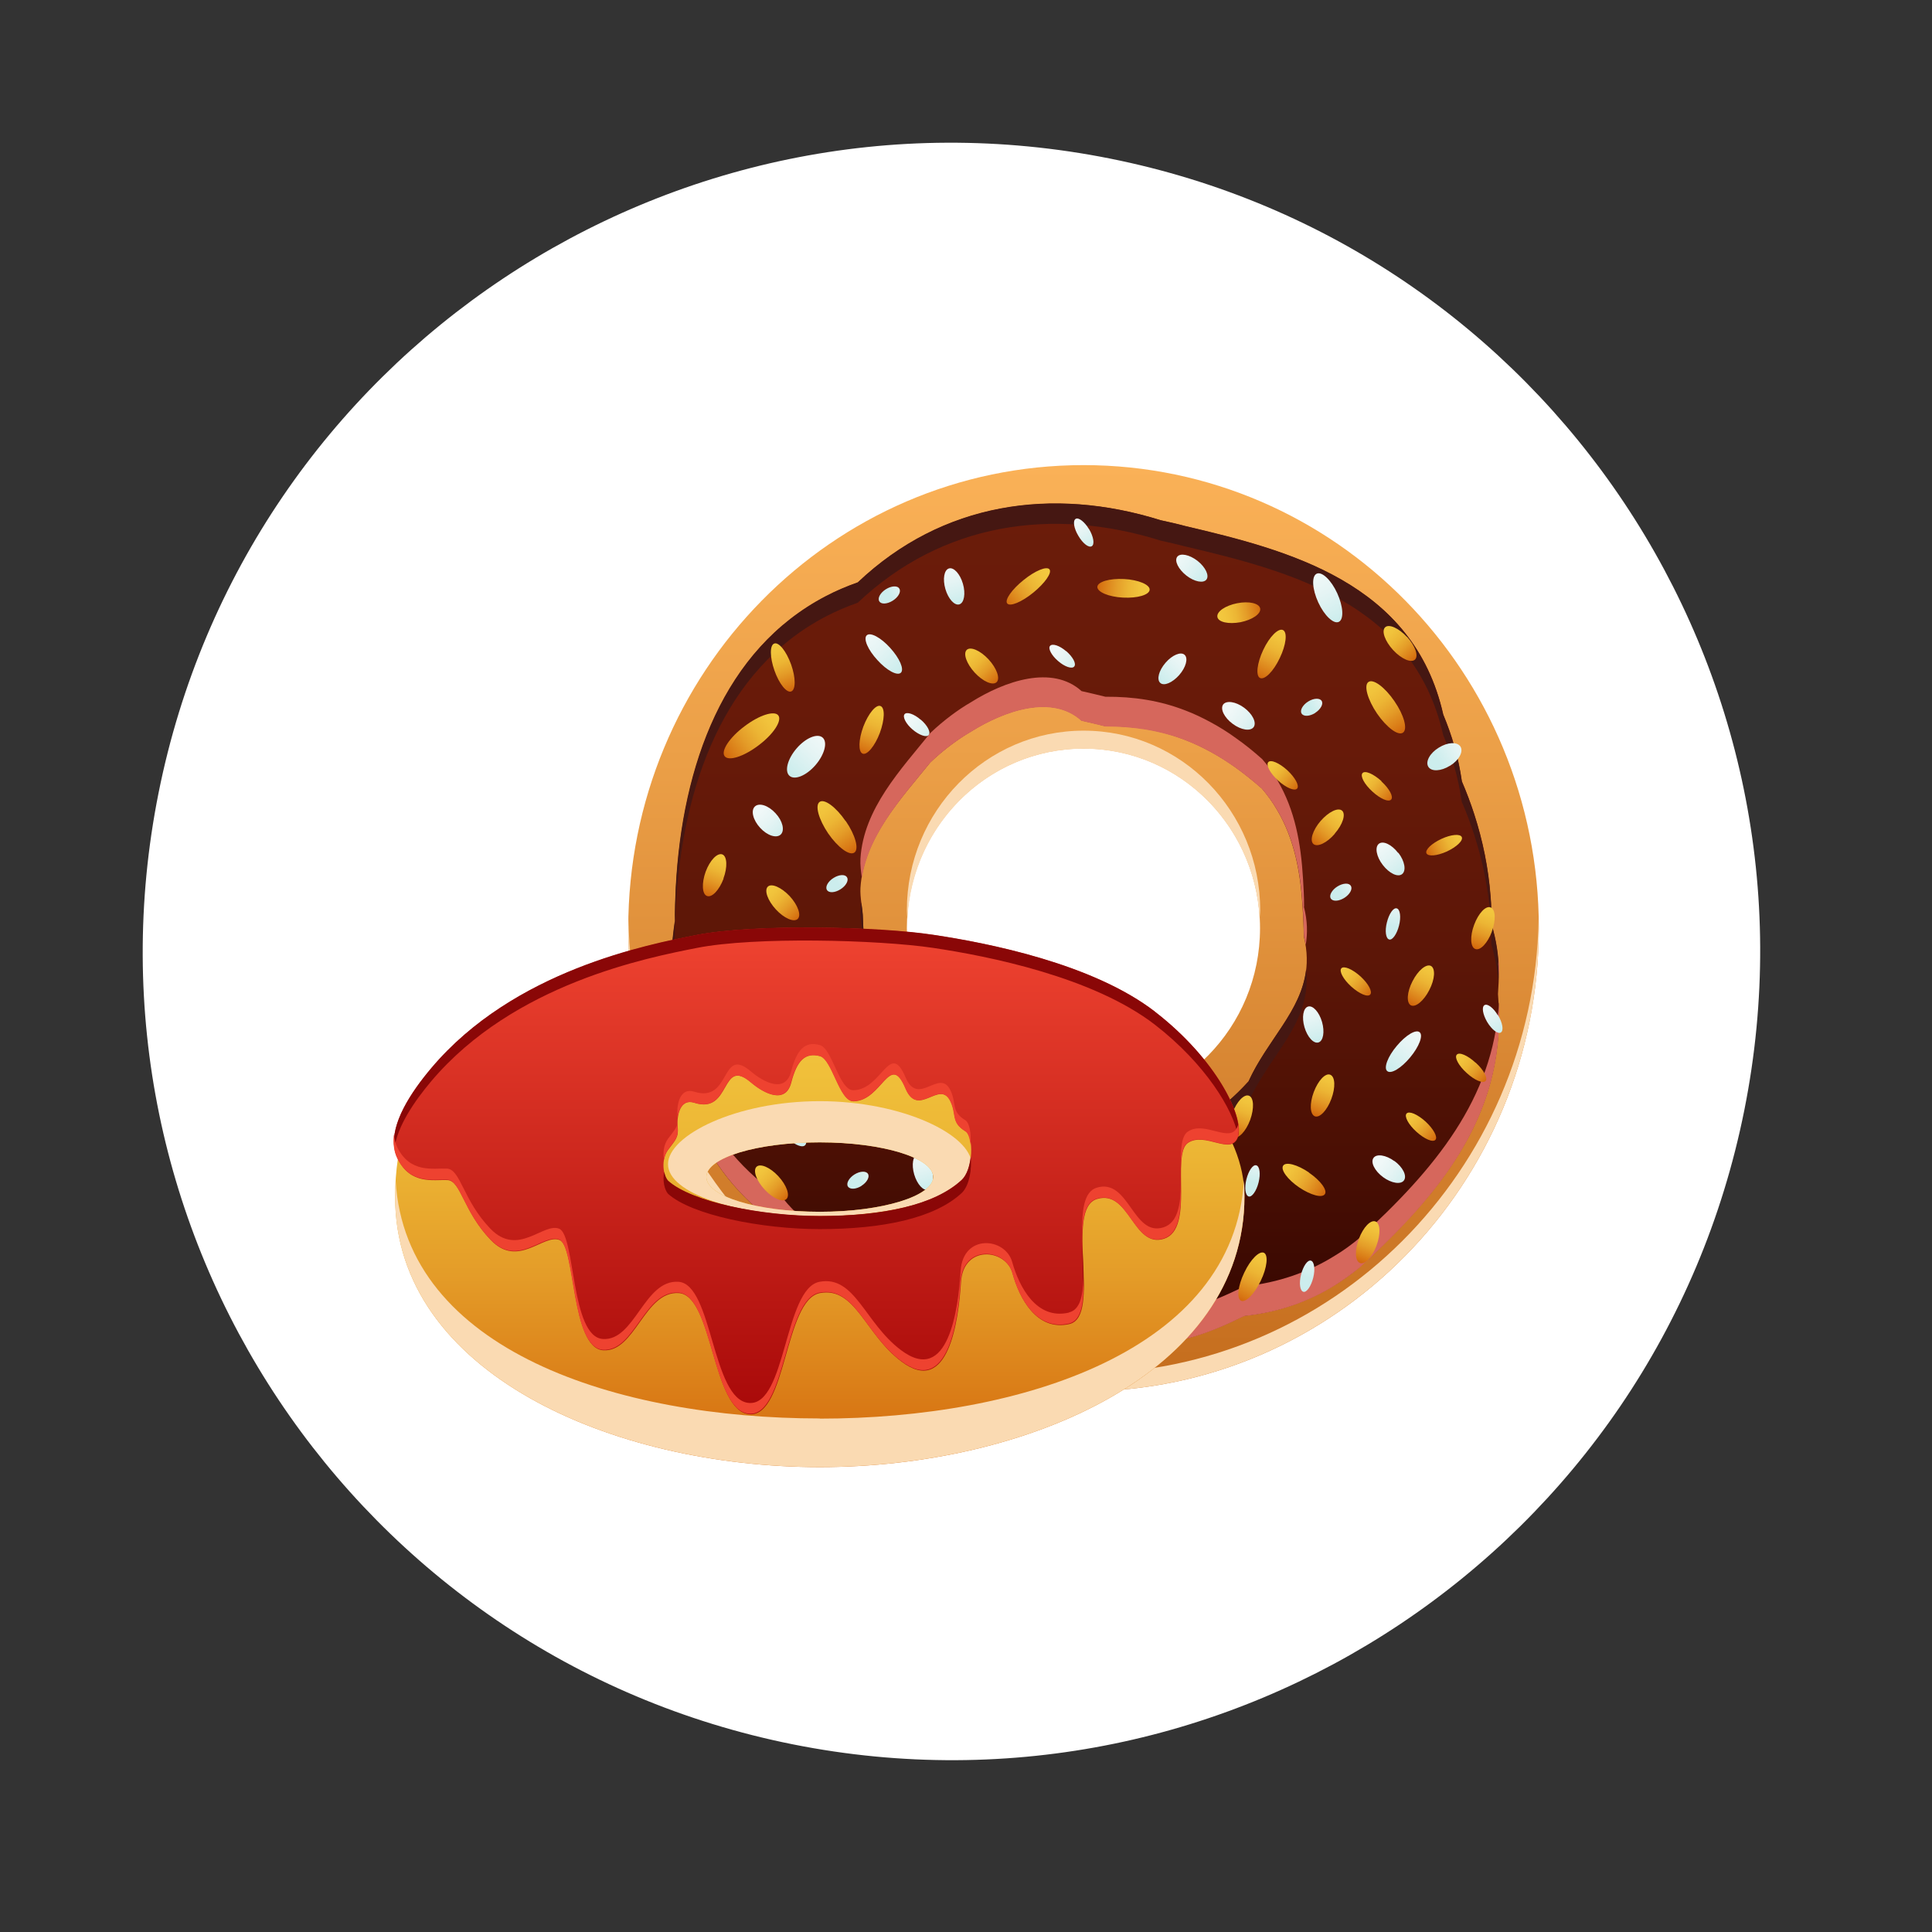 <svg width="54" height="54" viewBox="0 0 54 54" fill="none" xmlns="http://www.w3.org/2000/svg">
<rect x="0" y="0" width="54" height="54" fill="#333333" stroke="none"/>
<path d="M48.755 31.026C51.202 18.786 43.265 6.88 31.026 4.432C18.786 1.984 6.88 9.922 4.432 22.161C1.984 34.4 9.922 46.307 22.161 48.755C34.4 51.202 46.307 43.265 48.755 31.026Z" fill="white"/>
<path d="M30.285 13C23.259 13 17.56 18.797 17.56 25.944C17.56 33.09 23.259 38.887 30.285 38.887C37.311 38.887 43.011 33.09 43.011 25.944C43.011 18.797 37.316 13 30.285 13ZM30.285 30.966C27.561 30.966 25.347 28.72 25.347 25.944C25.347 23.168 27.556 20.921 30.285 20.921C33.014 20.921 35.218 23.168 35.218 25.944C35.218 28.72 33.009 30.966 30.285 30.966Z" fill="url(#paint0_linear_1_1765)"/>
<g style="mix-blend-mode:multiply">
<path d="M30.285 20.422C27.561 20.422 25.347 22.668 25.347 25.444C25.347 25.531 25.357 25.612 25.362 25.694C25.492 23.04 27.641 20.926 30.285 20.926C32.929 20.926 35.078 23.04 35.208 25.694C35.208 25.612 35.223 25.526 35.223 25.444C35.223 22.673 33.014 20.422 30.29 20.422H30.285Z" fill="#FADAB2"/>
<path d="M30.285 38.388C23.339 38.388 17.695 32.729 17.565 25.694C17.565 25.775 17.56 25.862 17.56 25.944C17.56 33.095 23.259 38.887 30.285 38.887C37.311 38.887 43.011 33.09 43.011 25.944C43.011 25.857 43.011 25.775 43.005 25.694C42.875 32.729 37.231 38.388 30.285 38.388Z" fill="#FADAB2"/>
</g>
<path d="M30.38 37.497C29.414 36.819 28.532 37.267 27.646 37.334C27.426 37.303 27.205 37.247 26.98 37.166C26.755 37.084 26.534 36.972 26.309 36.824C25.998 36.707 25.698 36.575 25.402 36.432C24.356 36.014 23.269 35.632 22.392 34.858C22.217 34.7 22.052 34.532 21.897 34.338C18.877 32.357 18.436 28.786 18.867 25.74C18.867 25.424 18.877 25.113 18.892 24.803C19.077 21.38 20.244 18.155 23.084 16.668C23.364 16.52 23.665 16.392 23.98 16.28C26.344 14.044 29.419 13.596 32.444 14.543C32.674 14.594 32.904 14.645 33.13 14.706C35.999 15.384 39.51 16.275 40.341 19.974C40.462 20.264 40.572 20.564 40.657 20.875C40.747 21.186 40.812 21.512 40.862 21.843C40.992 22.143 41.108 22.454 41.208 22.76C41.448 23.504 41.603 24.268 41.663 25.047C41.684 25.307 41.694 25.572 41.689 25.831C41.824 26.275 41.889 26.708 41.894 27.141C41.894 27.355 41.884 27.569 41.869 27.782C42.139 31.012 40.386 33.243 37.983 35.434C37.767 35.612 37.537 35.78 37.291 35.928C36.57 36.376 35.734 36.676 34.772 36.778C34.512 36.906 34.252 37.028 33.986 37.135C33.195 37.456 32.374 37.644 31.387 37.583C31.052 37.558 30.716 37.527 30.37 37.492L30.38 37.497ZM30.23 20.137C29.414 19.398 28.092 19.846 27.13 20.452C26.945 20.559 26.765 20.682 26.594 20.809C26.389 20.962 26.189 21.13 26.003 21.308C25.187 22.322 24.135 23.422 24.05 24.818C24.035 25.098 24.11 25.383 24.12 25.694C24.19 28.363 25.462 29.672 27.375 31.048C27.596 31.206 27.821 31.358 28.052 31.491C28.748 31.893 29.499 32.179 30.285 32.301C30.561 32.301 30.831 32.28 31.096 32.25C31.397 32.209 31.688 32.148 31.973 32.066C32.258 31.985 32.534 31.883 32.799 31.766C33.36 31.46 33.801 31.017 34.272 30.834C34.497 30.645 34.702 30.442 34.898 30.228C35.554 28.781 36.871 27.89 36.44 26.163C36.44 25.898 36.425 25.643 36.41 25.388C36.35 24.385 36.185 23.473 35.699 22.643C35.579 22.434 35.434 22.23 35.268 22.037C35.023 21.823 34.782 21.629 34.542 21.456C34.307 21.288 34.066 21.135 33.831 21.008C33.596 20.88 33.36 20.768 33.12 20.677C32.409 20.401 31.683 20.289 30.886 20.294C30.666 20.238 30.445 20.188 30.22 20.137H30.23Z" fill="url(#paint1_linear_1_1765)"/>
<g style="mix-blend-mode:screen">
<path d="M24.12 26.265C24.19 28.934 25.462 30.243 27.375 31.619C27.596 31.782 27.821 31.929 28.051 32.062C28.747 32.469 29.499 32.749 30.285 32.872C30.56 32.872 30.831 32.856 31.096 32.821C31.397 32.78 31.687 32.719 31.973 32.637C32.258 32.556 32.533 32.454 32.799 32.332C33.36 32.026 33.8 31.583 34.271 31.399C34.497 31.211 34.702 31.007 34.897 30.793C35.503 29.454 36.675 28.588 36.505 27.105C36.37 28.262 35.423 29.066 34.897 30.223C34.702 30.437 34.497 30.64 34.271 30.829C33.8 31.007 33.36 31.456 32.799 31.761C32.533 31.878 32.253 31.98 31.973 32.062C31.687 32.143 31.397 32.204 31.096 32.245C30.831 32.281 30.56 32.296 30.285 32.296C29.499 32.179 28.747 31.893 28.051 31.486C27.821 31.354 27.596 31.201 27.375 31.043C25.462 29.662 24.195 28.358 24.12 25.689C24.12 25.526 24.095 25.373 24.075 25.221C24.07 25.276 24.055 25.328 24.05 25.378C24.035 25.659 24.11 25.944 24.12 26.255V26.265Z" fill="#451712"/>
<path d="M18.861 26.305C18.861 25.99 18.872 25.679 18.887 25.368C19.072 21.945 20.239 18.715 23.078 17.233C23.359 17.085 23.659 16.958 23.975 16.846C26.338 14.61 29.413 14.162 32.438 15.109C32.669 15.16 32.899 15.216 33.124 15.272C35.994 15.95 39.505 16.841 40.336 20.539C40.456 20.829 40.566 21.13 40.651 21.441C40.742 21.752 40.807 22.072 40.857 22.409C40.987 22.709 41.102 23.015 41.202 23.326C41.443 24.069 41.598 24.833 41.658 25.613C41.678 25.872 41.688 26.132 41.683 26.397C41.793 26.759 41.853 27.11 41.873 27.462C41.873 27.355 41.889 27.248 41.889 27.136C41.883 26.703 41.818 26.27 41.683 25.827C41.683 25.562 41.683 25.302 41.658 25.042C41.598 24.263 41.443 23.499 41.202 22.755C41.102 22.444 40.987 22.139 40.857 21.838C40.812 21.507 40.742 21.181 40.651 20.87C40.561 20.559 40.456 20.259 40.336 19.969C39.505 16.27 35.994 15.374 33.124 14.701C32.899 14.64 32.669 14.589 32.438 14.539C29.408 13.591 26.334 14.039 23.975 16.276C23.659 16.388 23.359 16.515 23.078 16.663C20.234 18.145 19.067 21.375 18.887 24.798C18.872 25.108 18.861 25.419 18.861 25.735C18.761 26.443 18.711 27.187 18.726 27.925C18.741 27.375 18.786 26.83 18.861 26.3V26.305Z" fill="#451712"/>
<path d="M41.888 28.037C41.888 28.144 41.888 28.251 41.878 28.353C41.888 28.475 41.893 28.598 41.893 28.715C41.904 28.496 41.904 28.267 41.893 28.032L41.888 28.037Z" fill="#451712"/>
</g>
<g style="mix-blend-mode:multiply">
<path d="M36.45 25.338C36.45 25.073 36.435 24.818 36.42 24.563C36.36 23.56 36.195 22.648 35.709 21.818C35.589 21.609 35.443 21.405 35.278 21.217C35.033 20.998 34.792 20.804 34.552 20.636C34.317 20.463 34.076 20.315 33.841 20.188C33.605 20.06 33.37 19.948 33.13 19.857C32.419 19.581 31.692 19.469 30.896 19.474C30.676 19.419 30.455 19.368 30.23 19.317C29.414 18.578 28.092 19.026 27.13 19.633C26.945 19.739 26.765 19.862 26.594 19.989C26.389 20.142 26.189 20.31 26.003 20.488C25.187 21.502 24.135 22.602 24.05 23.998C24.04 24.176 24.065 24.36 24.09 24.548C24.285 23.285 25.237 22.261 25.998 21.319C26.183 21.14 26.384 20.972 26.589 20.819C26.759 20.692 26.94 20.57 27.125 20.463C28.092 19.857 29.409 19.408 30.225 20.147C30.45 20.198 30.671 20.249 30.891 20.305C31.687 20.305 32.414 20.417 33.125 20.687C33.36 20.779 33.6 20.886 33.836 21.018C34.071 21.145 34.307 21.298 34.547 21.466C34.787 21.64 35.028 21.833 35.273 22.047C35.438 22.241 35.584 22.444 35.704 22.653C36.19 23.483 36.355 24.395 36.415 25.399C36.43 25.648 36.44 25.908 36.445 26.173C36.465 26.255 36.48 26.336 36.495 26.413C36.55 26.086 36.545 25.735 36.445 25.343L36.45 25.338Z" fill="#D6675C"/>
<path d="M37.992 34.608C37.777 34.787 37.547 34.955 37.301 35.102C36.58 35.551 35.744 35.851 34.782 35.953C34.522 36.081 34.261 36.203 33.996 36.31C33.205 36.631 32.383 36.824 31.397 36.758C31.061 36.733 30.726 36.697 30.38 36.666C29.413 35.989 28.532 36.437 27.646 36.503C27.425 36.473 27.205 36.417 26.98 36.335C26.754 36.254 26.534 36.142 26.308 35.994C25.998 35.877 25.698 35.744 25.402 35.602C24.355 35.184 23.269 34.802 22.392 34.028C22.217 33.87 22.052 33.702 21.896 33.508C19.638 32.026 18.826 29.657 18.736 27.283C18.656 29.922 19.377 32.688 21.896 34.338C22.052 34.527 22.217 34.7 22.392 34.858C23.264 35.637 24.355 36.014 25.402 36.432C25.698 36.575 26.003 36.707 26.308 36.824C26.534 36.972 26.759 37.084 26.98 37.166C27.2 37.247 27.425 37.303 27.646 37.334C28.537 37.267 29.413 36.824 30.38 37.497C30.721 37.532 31.061 37.563 31.397 37.588C32.383 37.649 33.205 37.461 33.996 37.14C34.261 37.033 34.517 36.911 34.782 36.783C35.749 36.682 36.58 36.381 37.301 35.933C37.542 35.785 37.772 35.617 37.992 35.439C40.331 33.309 42.049 31.134 41.894 28.042C41.733 30.701 40.116 32.673 37.992 34.608Z" fill="#D6675C"/>
<path d="M41.883 26.799C41.883 26.851 41.883 26.901 41.878 26.952C41.888 27.08 41.893 27.197 41.898 27.319C41.898 27.258 41.904 27.197 41.904 27.136C41.904 27.024 41.893 26.907 41.883 26.794V26.799Z" fill="#D6675C"/>
</g>
<path d="M38.974 19.597C39.245 19.989 39.35 20.381 39.214 20.478C39.079 20.575 38.754 20.33 38.488 19.943C38.223 19.551 38.113 19.154 38.248 19.062C38.383 18.965 38.709 19.209 38.974 19.597Z" fill="url(#paint2_linear_1_1765)"/>
<path d="M23.639 22.948C23.91 23.341 24.015 23.738 23.88 23.83C23.744 23.927 23.419 23.687 23.148 23.295C22.883 22.903 22.773 22.51 22.908 22.414C23.043 22.317 23.369 22.561 23.634 22.948H23.639Z" fill="url(#paint3_linear_1_1765)"/>
<path d="M35.769 18.395C35.593 18.767 35.348 19.011 35.218 18.95C35.093 18.889 35.133 18.537 35.308 18.165C35.483 17.794 35.729 17.549 35.859 17.61C35.989 17.671 35.949 18.023 35.769 18.395Z" fill="url(#paint4_linear_1_1765)"/>
<path d="M31.387 16.703C30.986 16.683 30.666 16.545 30.671 16.403C30.68 16.26 31.011 16.163 31.417 16.184C31.817 16.204 32.143 16.342 32.133 16.484C32.123 16.627 31.792 16.724 31.392 16.703H31.387Z" fill="url(#paint5_linear_1_1765)"/>
<path d="M36.585 32.775C36.906 32.994 37.106 33.264 37.031 33.376C36.956 33.493 36.635 33.406 36.31 33.187C35.989 32.968 35.789 32.698 35.864 32.581C35.939 32.464 36.26 32.55 36.585 32.77V32.775Z" fill="url(#paint6_linear_1_1765)"/>
<path d="M34.577 16.861C34.907 16.795 35.198 16.861 35.223 17.009C35.248 17.157 35.002 17.325 34.672 17.391C34.341 17.452 34.051 17.391 34.026 17.243C34.001 17.095 34.246 16.927 34.577 16.861Z" fill="url(#paint7_linear_1_1765)"/>
<path d="M37.311 23.3C37.091 23.56 36.82 23.687 36.71 23.59C36.6 23.494 36.69 23.203 36.91 22.948C37.136 22.689 37.401 22.561 37.511 22.658C37.622 22.755 37.531 23.045 37.306 23.3H37.311Z" fill="url(#paint8_linear_1_1765)"/>
<path d="M23.619 31.022C23.915 31.185 24.1 31.425 24.03 31.557C23.96 31.69 23.664 31.659 23.369 31.496C23.073 31.333 22.888 31.094 22.958 30.961C23.028 30.834 23.324 30.859 23.619 31.022Z" fill="url(#paint9_linear_1_1765)"/>
<path d="M38.473 34.817C38.353 35.138 38.147 35.357 38.012 35.301C37.872 35.25 37.862 34.945 37.982 34.624C38.102 34.303 38.308 34.089 38.443 34.14C38.583 34.191 38.593 34.496 38.473 34.817Z" fill="url(#paint10_linear_1_1765)"/>
<path d="M34.943 31.302C34.822 31.623 34.617 31.842 34.477 31.786C34.342 31.735 34.327 31.43 34.447 31.109C34.567 30.788 34.772 30.574 34.907 30.625C35.048 30.676 35.058 30.982 34.943 31.302Z" fill="url(#paint11_linear_1_1765)"/>
<path d="M37.211 30.717C37.091 31.038 36.886 31.252 36.751 31.201C36.61 31.145 36.6 30.844 36.72 30.523C36.841 30.202 37.046 29.983 37.181 30.039C37.321 30.095 37.331 30.396 37.211 30.717Z" fill="url(#paint12_linear_1_1765)"/>
<path d="M41.698 26.041C41.578 26.361 41.373 26.58 41.233 26.524C41.097 26.474 41.082 26.168 41.203 25.847C41.323 25.526 41.528 25.307 41.663 25.363C41.804 25.414 41.814 25.72 41.698 26.035V26.041Z" fill="url(#paint13_linear_1_1765)"/>
<path d="M20.224 24.558C20.103 24.879 19.898 25.098 19.758 25.042C19.623 24.991 19.608 24.686 19.723 24.365C19.843 24.044 20.048 23.83 20.189 23.881C20.324 23.932 20.339 24.237 20.219 24.558H20.224Z" fill="url(#paint14_linear_1_1765)"/>
<path d="M39.95 27.671C39.795 27.976 39.565 28.165 39.434 28.099C39.304 28.027 39.324 27.727 39.48 27.426C39.635 27.12 39.865 26.932 39.995 26.998C40.126 27.07 40.106 27.37 39.95 27.671Z" fill="url(#paint15_linear_1_1765)"/>
<path d="M27.631 18.43C27.861 18.68 27.961 18.965 27.856 19.067C27.751 19.169 27.476 19.052 27.245 18.802C27.015 18.552 26.915 18.267 27.02 18.165C27.125 18.063 27.4 18.181 27.631 18.43Z" fill="url(#paint16_linear_1_1765)"/>
<path d="M27.125 33.258C27.345 33.462 27.471 33.691 27.401 33.773C27.33 33.849 27.095 33.752 26.87 33.549C26.644 33.345 26.524 33.116 26.594 33.034C26.664 32.958 26.9 33.055 27.125 33.258Z" fill="url(#paint17_linear_1_1765)"/>
<path d="M39.845 31.348C40.066 31.552 40.191 31.781 40.121 31.858C40.051 31.939 39.815 31.837 39.59 31.634C39.364 31.43 39.244 31.201 39.314 31.124C39.385 31.043 39.62 31.145 39.845 31.348Z" fill="url(#paint18_linear_1_1765)"/>
<path d="M41.248 29.703C41.473 29.907 41.593 30.136 41.523 30.212C41.453 30.294 41.212 30.192 40.992 29.988C40.767 29.784 40.647 29.555 40.717 29.479C40.787 29.397 41.022 29.499 41.243 29.703H41.248Z" fill="url(#paint19_linear_1_1765)"/>
<path d="M40.441 23.799C40.171 23.921 39.916 23.947 39.87 23.85C39.825 23.753 40.016 23.575 40.286 23.448C40.562 23.32 40.817 23.3 40.857 23.397C40.902 23.494 40.712 23.672 40.441 23.799Z" fill="url(#paint20_linear_1_1765)"/>
<path d="M38.608 21.838C38.834 22.042 38.954 22.271 38.884 22.347C38.814 22.429 38.578 22.327 38.358 22.123C38.133 21.919 38.012 21.69 38.082 21.609C38.153 21.527 38.388 21.629 38.613 21.833L38.608 21.838Z" fill="url(#paint21_linear_1_1765)"/>
<path d="M35.979 21.527C36.199 21.731 36.325 21.96 36.255 22.042C36.184 22.118 35.949 22.021 35.724 21.818C35.503 21.614 35.378 21.385 35.448 21.303C35.518 21.222 35.754 21.323 35.979 21.527Z" fill="url(#paint22_linear_1_1765)"/>
<path d="M38.023 27.288C38.248 27.492 38.368 27.721 38.298 27.798C38.228 27.879 37.992 27.777 37.767 27.574C37.542 27.37 37.422 27.141 37.492 27.064C37.562 26.988 37.797 27.085 38.023 27.288Z" fill="url(#paint23_linear_1_1765)"/>
<path d="M25.277 30.487C25.036 30.666 24.791 30.737 24.726 30.65C24.666 30.564 24.811 30.35 25.056 30.172C25.302 29.993 25.547 29.922 25.607 30.009C25.668 30.095 25.522 30.309 25.277 30.487Z" fill="url(#paint24_linear_1_1765)"/>
<path d="M28.878 16.566C28.552 16.831 28.227 16.963 28.151 16.866C28.076 16.77 28.277 16.479 28.607 16.214C28.933 15.949 29.258 15.817 29.333 15.914C29.409 16.011 29.203 16.301 28.878 16.566Z" fill="url(#paint25_linear_1_1765)"/>
<path d="M24.591 20.488C24.451 20.855 24.235 21.115 24.11 21.064C23.985 21.013 23.995 20.677 24.13 20.31C24.27 19.943 24.485 19.683 24.611 19.734C24.741 19.785 24.726 20.121 24.591 20.488Z" fill="url(#paint26_linear_1_1765)"/>
<path d="M22.112 18.573C22.242 18.939 22.247 19.281 22.112 19.327C21.987 19.372 21.776 19.113 21.646 18.741C21.516 18.369 21.511 18.033 21.641 17.987C21.771 17.941 21.977 18.201 22.112 18.573Z" fill="url(#paint27_linear_1_1765)"/>
<path d="M21.2 20.834C20.784 21.15 20.359 21.283 20.253 21.135C20.143 20.987 20.394 20.61 20.809 20.3C21.225 19.984 21.651 19.851 21.756 19.999C21.861 20.147 21.616 20.524 21.2 20.834Z" fill="url(#paint28_linear_1_1765)"/>
<path d="M39.414 29.555C39.164 29.856 38.879 30.029 38.773 29.937C38.668 29.851 38.788 29.53 39.039 29.235C39.289 28.934 39.575 28.761 39.68 28.852C39.785 28.939 39.665 29.255 39.414 29.555Z" fill="url(#paint29_linear_1_1765)"/>
<path d="M26.844 31.603C26.594 31.904 26.308 32.077 26.203 31.985C26.098 31.899 26.218 31.583 26.469 31.282C26.719 30.982 27.004 30.808 27.11 30.9C27.215 30.992 27.095 31.308 26.844 31.603Z" fill="url(#paint30_linear_1_1765)"/>
<path d="M24.881 18.109C25.146 18.4 25.277 18.705 25.181 18.802C25.081 18.899 24.786 18.741 24.525 18.451C24.26 18.165 24.125 17.855 24.225 17.758C24.325 17.661 24.621 17.819 24.881 18.109Z" fill="url(#paint31_linear_1_1765)"/>
<path d="M22.793 21.385C22.537 21.68 22.212 21.813 22.067 21.685C21.921 21.558 22.011 21.212 22.267 20.916C22.522 20.621 22.848 20.488 22.993 20.616C23.138 20.743 23.048 21.089 22.793 21.385Z" fill="url(#paint32_linear_1_1765)"/>
<path d="M32.959 18.868C32.769 19.082 32.534 19.184 32.429 19.087C32.323 18.99 32.389 18.741 32.579 18.522C32.764 18.308 33.005 18.206 33.11 18.303C33.215 18.399 33.15 18.649 32.959 18.868Z" fill="url(#paint33_linear_1_1765)"/>
<path d="M33.47 15.675C33.695 15.853 33.806 16.087 33.72 16.199C33.635 16.311 33.38 16.26 33.16 16.087C32.934 15.909 32.819 15.675 32.904 15.562C32.989 15.45 33.245 15.501 33.47 15.675Z" fill="url(#paint34_linear_1_1765)"/>
<path d="M24.02 29.117C23.845 29.489 23.599 29.739 23.469 29.672C23.339 29.611 23.379 29.26 23.559 28.888C23.735 28.516 23.98 28.272 24.11 28.333C24.235 28.394 24.195 28.745 24.02 29.117Z" fill="url(#paint35_linear_1_1765)"/>
<path d="M28.973 33.371C28.797 33.742 28.552 33.987 28.422 33.926C28.297 33.865 28.332 33.513 28.507 33.141C28.682 32.77 28.928 32.525 29.058 32.586C29.183 32.647 29.148 32.999 28.973 33.371Z" fill="url(#paint36_linear_1_1765)"/>
<path d="M19.638 27.431C19.237 27.411 18.912 27.273 18.922 27.131C18.932 26.988 19.262 26.886 19.668 26.912C20.069 26.932 20.389 27.07 20.384 27.212C20.374 27.355 20.043 27.451 19.643 27.431H19.638Z" fill="url(#paint37_linear_1_1765)"/>
<path d="M22.823 27.584C23.153 27.518 23.444 27.584 23.469 27.732C23.494 27.879 23.248 28.047 22.918 28.114C22.587 28.18 22.297 28.114 22.267 27.966C22.242 27.818 22.487 27.65 22.818 27.584H22.823Z" fill="url(#paint38_linear_1_1765)"/>
<path d="M21.206 29.591C21.015 29.805 20.78 29.907 20.675 29.81C20.57 29.713 20.635 29.464 20.825 29.245C21.01 29.031 21.251 28.929 21.356 29.026C21.461 29.122 21.396 29.372 21.206 29.591Z" fill="url(#paint39_linear_1_1765)"/>
<path d="M21.716 26.402C21.941 26.58 22.057 26.815 21.966 26.927C21.881 27.039 21.626 26.993 21.406 26.815C21.18 26.636 21.065 26.402 21.15 26.29C21.235 26.178 21.491 26.229 21.716 26.402Z" fill="url(#paint40_linear_1_1765)"/>
<path d="M35.238 35.8C35.063 36.167 34.817 36.417 34.687 36.356C34.562 36.295 34.597 35.943 34.777 35.571C34.953 35.199 35.198 34.955 35.328 35.016C35.453 35.077 35.418 35.429 35.238 35.8Z" fill="url(#paint41_linear_1_1765)"/>
<path d="M30.851 34.114C30.45 34.094 30.13 33.956 30.135 33.814C30.145 33.671 30.475 33.569 30.881 33.595C31.282 33.615 31.602 33.753 31.597 33.895C31.592 34.038 31.257 34.135 30.856 34.114H30.851Z" fill="url(#paint42_linear_1_1765)"/>
<path d="M34.041 34.267C34.371 34.201 34.662 34.267 34.687 34.415C34.712 34.563 34.467 34.731 34.136 34.797C33.806 34.863 33.515 34.797 33.49 34.649C33.465 34.502 33.71 34.333 34.041 34.267Z" fill="url(#paint43_linear_1_1765)"/>
<path d="M32.423 36.274C32.238 36.488 31.998 36.59 31.892 36.493C31.787 36.397 31.852 36.147 32.043 35.928C32.233 35.714 32.468 35.612 32.574 35.709C32.679 35.806 32.614 36.06 32.423 36.274Z" fill="url(#paint44_linear_1_1765)"/>
<path d="M32.934 33.085C33.159 33.264 33.275 33.498 33.184 33.61C33.099 33.722 32.844 33.671 32.619 33.498C32.393 33.325 32.278 33.085 32.368 32.973C32.453 32.861 32.709 32.912 32.934 33.085Z" fill="url(#paint45_linear_1_1765)"/>
<path d="M26.914 16.316C26.994 16.591 26.949 16.851 26.814 16.892C26.679 16.933 26.504 16.739 26.424 16.464C26.343 16.184 26.388 15.929 26.524 15.888C26.659 15.848 26.834 16.041 26.914 16.316Z" fill="url(#paint46_linear_1_1765)"/>
<path d="M21.676 22.73C21.876 22.943 21.941 23.213 21.821 23.326C21.701 23.438 21.445 23.356 21.245 23.137C21.045 22.918 20.98 22.653 21.1 22.541C21.22 22.429 21.476 22.511 21.676 22.73Z" fill="url(#paint47_linear_1_1765)"/>
<path d="M40.522 21.405C40.276 21.558 40.006 21.573 39.921 21.43C39.835 21.288 39.966 21.048 40.216 20.896C40.461 20.743 40.732 20.727 40.822 20.87C40.907 21.013 40.777 21.252 40.526 21.405H40.522Z" fill="url(#paint48_linear_1_1765)"/>
<path d="M37.376 16.581C37.546 16.953 37.566 17.31 37.421 17.381C37.276 17.452 37.016 17.208 36.845 16.836C36.675 16.464 36.655 16.108 36.8 16.036C36.945 15.965 37.206 16.209 37.376 16.581Z" fill="url(#paint49_linear_1_1765)"/>
<path d="M23.489 24.858C23.334 24.955 23.164 24.965 23.113 24.874C23.058 24.787 23.143 24.634 23.299 24.538C23.454 24.441 23.624 24.431 23.674 24.522C23.73 24.609 23.644 24.762 23.489 24.858Z" fill="url(#paint50_linear_1_1765)"/>
<path d="M36.76 19.928C36.605 20.024 36.435 20.035 36.38 19.943C36.325 19.856 36.41 19.704 36.565 19.607C36.72 19.51 36.89 19.505 36.941 19.591C36.996 19.678 36.91 19.831 36.755 19.928H36.76Z" fill="url(#paint51_linear_1_1765)"/>
<path d="M37.572 25.098C37.416 25.195 37.246 25.2 37.196 25.113C37.141 25.027 37.226 24.874 37.381 24.777C37.537 24.68 37.707 24.67 37.757 24.762C37.812 24.848 37.727 25.001 37.572 25.098Z" fill="url(#paint52_linear_1_1765)"/>
<path d="M24.951 16.79C24.796 16.887 24.626 16.897 24.576 16.805C24.521 16.719 24.606 16.566 24.761 16.469C24.916 16.372 25.087 16.362 25.137 16.454C25.192 16.54 25.107 16.693 24.951 16.79Z" fill="url(#paint53_linear_1_1765)"/>
<path d="M26.759 34.792C26.99 35.041 27.09 35.327 26.985 35.428C26.879 35.53 26.604 35.413 26.374 35.164C26.143 34.914 26.043 34.629 26.148 34.527C26.258 34.425 26.529 34.547 26.759 34.792Z" fill="url(#paint54_linear_1_1765)"/>
<path d="M19.843 30.436C20.073 30.686 20.174 30.971 20.069 31.073C19.963 31.175 19.688 31.058 19.458 30.803C19.227 30.554 19.127 30.268 19.232 30.166C19.337 30.065 19.613 30.182 19.843 30.431V30.436Z" fill="url(#paint55_linear_1_1765)"/>
<path d="M39.325 17.798C39.555 18.048 39.655 18.333 39.55 18.435C39.445 18.537 39.169 18.42 38.939 18.17C38.709 17.921 38.608 17.635 38.714 17.534C38.819 17.432 39.094 17.554 39.325 17.803V17.798Z" fill="url(#paint56_linear_1_1765)"/>
<path d="M22.072 25.047C22.302 25.297 22.402 25.582 22.297 25.684C22.192 25.786 21.916 25.669 21.686 25.419C21.456 25.169 21.355 24.884 21.461 24.782C21.566 24.68 21.841 24.803 22.072 25.047Z" fill="url(#paint57_linear_1_1765)"/>
<path d="M24.005 34.466C24.27 34.756 24.406 35.062 24.305 35.159C24.205 35.255 23.91 35.097 23.649 34.812C23.384 34.527 23.249 34.216 23.349 34.119C23.449 34.023 23.745 34.181 24.005 34.466Z" fill="url(#paint58_linear_1_1765)"/>
<path d="M22.202 31.318C22.467 31.608 22.602 31.914 22.502 32.011C22.402 32.107 22.112 31.949 21.846 31.659C21.581 31.374 21.446 31.063 21.546 30.966C21.646 30.869 21.941 31.027 22.202 31.318Z" fill="url(#paint59_linear_1_1765)"/>
<path d="M26.043 32.678C26.123 32.953 26.078 33.213 25.943 33.254C25.808 33.294 25.633 33.101 25.552 32.826C25.472 32.551 25.517 32.291 25.653 32.25C25.788 32.209 25.963 32.403 26.043 32.678Z" fill="url(#paint60_linear_1_1765)"/>
<path d="M24.08 33.146C23.925 33.243 23.755 33.253 23.699 33.162C23.644 33.075 23.73 32.922 23.885 32.825C24.04 32.729 24.21 32.724 24.26 32.81C24.315 32.897 24.23 33.05 24.075 33.146H24.08Z" fill="url(#paint61_linear_1_1765)"/>
<path d="M21.756 32.877C21.987 33.126 22.087 33.411 21.982 33.513C21.877 33.615 21.601 33.498 21.371 33.248C21.14 32.999 21.04 32.714 21.145 32.612C21.25 32.51 21.526 32.627 21.756 32.877Z" fill="url(#paint62_linear_1_1765)"/>
<path d="M29.704 36.717C29.97 37.002 30.105 37.313 30.005 37.41C29.904 37.502 29.614 37.349 29.349 37.059C29.083 36.773 28.953 36.463 29.048 36.366C29.148 36.269 29.444 36.427 29.709 36.717H29.704Z" fill="url(#paint63_linear_1_1765)"/>
<path d="M36.951 28.562C37.031 28.842 36.986 29.097 36.851 29.137C36.715 29.178 36.54 28.985 36.46 28.709C36.38 28.434 36.425 28.175 36.56 28.134C36.696 28.093 36.871 28.287 36.951 28.562Z" fill="url(#paint64_linear_1_1765)"/>
<path d="M29.774 35.398C29.619 35.495 29.449 35.5 29.399 35.413C29.344 35.327 29.429 35.174 29.584 35.077C29.739 34.98 29.904 34.97 29.959 35.062C30.015 35.148 29.93 35.301 29.774 35.398Z" fill="url(#paint65_linear_1_1765)"/>
<path d="M39.104 25.867C39.044 26.107 38.919 26.285 38.829 26.259C38.733 26.234 38.703 26.02 38.764 25.781C38.824 25.541 38.944 25.363 39.039 25.389C39.134 25.414 39.164 25.628 39.104 25.867Z" fill="url(#paint66_linear_1_1765)"/>
<path d="M35.178 33.05C35.118 33.289 34.992 33.467 34.902 33.442C34.807 33.416 34.777 33.202 34.837 32.963C34.897 32.724 35.017 32.545 35.113 32.571C35.208 32.596 35.238 32.805 35.178 33.05Z" fill="url(#paint67_linear_1_1765)"/>
<path d="M36.705 35.714C36.645 35.953 36.52 36.132 36.43 36.106C36.334 36.081 36.304 35.867 36.364 35.627C36.425 35.388 36.545 35.21 36.64 35.235C36.735 35.261 36.765 35.475 36.705 35.714Z" fill="url(#paint68_linear_1_1765)"/>
<path d="M41.874 28.379C41.999 28.593 42.034 28.807 41.949 28.858C41.864 28.909 41.698 28.781 41.568 28.567C41.443 28.353 41.408 28.144 41.493 28.093C41.578 28.043 41.748 28.175 41.869 28.384L41.874 28.379Z" fill="url(#paint69_linear_1_1765)"/>
<path d="M30.44 14.788C30.566 15.002 30.601 15.216 30.515 15.267C30.43 15.318 30.265 15.19 30.14 14.976C30.015 14.768 29.98 14.554 30.065 14.503C30.145 14.452 30.315 14.584 30.44 14.793V14.788Z" fill="url(#paint70_linear_1_1765)"/>
<path d="M25.738 20.116C25.923 20.274 26.023 20.468 25.958 20.544C25.898 20.62 25.693 20.549 25.507 20.391C25.322 20.233 25.222 20.04 25.282 19.963C25.342 19.887 25.547 19.953 25.733 20.116H25.738Z" fill="url(#paint71_linear_1_1765)"/>
<path d="M29.804 18.201C29.989 18.364 30.09 18.552 30.025 18.629C29.965 18.705 29.759 18.639 29.574 18.476C29.389 18.318 29.288 18.125 29.349 18.053C29.414 17.977 29.614 18.043 29.799 18.201H29.804Z" fill="url(#paint72_linear_1_1765)"/>
<path d="M38.974 32.449C39.209 32.622 39.329 32.861 39.244 32.988C39.159 33.116 38.894 33.075 38.658 32.902C38.423 32.729 38.303 32.489 38.388 32.367C38.473 32.24 38.738 32.28 38.974 32.454V32.449Z" fill="url(#paint73_linear_1_1765)"/>
<path d="M34.772 19.78C35.007 19.953 35.127 20.193 35.042 20.32C34.952 20.447 34.692 20.407 34.456 20.233C34.221 20.06 34.101 19.821 34.186 19.693C34.276 19.571 34.537 19.607 34.772 19.78Z" fill="url(#paint74_linear_1_1765)"/>
<path d="M39.084 23.835C39.265 24.069 39.31 24.334 39.19 24.431C39.069 24.528 38.829 24.41 38.649 24.176C38.468 23.942 38.423 23.677 38.538 23.585C38.659 23.488 38.899 23.606 39.079 23.84L39.084 23.835Z" fill="url(#paint75_linear_1_1765)"/>
<path d="M22.913 26.52C17.63 26.52 11.044 27.543 11.044 33.457C11.044 38.378 17.129 41.007 22.913 41.007C28.698 41.007 34.783 38.368 34.783 33.442C34.783 29.82 28.698 26.525 22.913 26.525V26.52ZM22.913 33.87C21.161 33.87 19.743 33.437 19.743 32.897C19.743 32.357 21.161 31.929 22.913 31.929C24.666 31.929 26.084 32.362 26.084 32.897C26.084 33.432 24.661 33.87 22.913 33.87Z" fill="url(#paint76_linear_1_1765)"/>
<g style="mix-blend-mode:multiply">
<path d="M22.913 30.778C20.569 30.778 18.671 31.735 18.671 32.54C18.671 33.345 20.569 33.992 22.913 33.992C25.257 33.992 27.155 33.345 27.155 32.54C27.155 31.735 25.257 30.778 22.913 30.778ZM22.913 33.87C21.16 33.87 19.743 33.437 19.743 32.897C19.743 32.357 21.16 31.929 22.913 31.929C24.666 31.929 26.083 32.362 26.083 32.897C26.083 33.432 24.661 33.87 22.913 33.87Z" fill="#FADAB2"/>
</g>
<g style="mix-blend-mode:multiply">
<path d="M22.913 39.646C17.264 39.646 11.335 37.746 11.059 33.004C11.054 33.157 11.044 33.304 11.044 33.457C11.044 38.378 17.129 41.006 22.913 41.006C28.698 41.006 34.783 38.368 34.783 33.442C34.783 33.289 34.778 33.141 34.768 32.994C34.487 37.736 28.558 39.651 22.909 39.651L22.913 39.646Z" fill="#FADAB2"/>
</g>
<path d="M32.288 28.282C30.555 26.942 27.626 26.361 26.088 26.132C24.551 25.898 21.085 25.822 19.488 26.132C18.121 26.402 14.364 27.12 12.056 29.861C11.405 30.63 10.754 31.649 11.114 32.388C11.475 33.121 12.116 32.968 12.502 32.984C12.887 32.999 12.947 33.86 13.719 34.66C14.485 35.459 15.191 34.476 15.642 34.66C16.092 34.843 15.962 37.675 16.858 37.741C17.755 37.803 18.01 36.081 18.972 36.142C19.933 36.203 19.903 39.443 20.945 39.529C21.987 39.611 21.922 36.33 22.918 36.142C23.91 35.959 24.175 37.288 25.192 38.052C26.519 39.056 26.794 36.88 26.86 35.836C26.925 34.787 28.112 34.899 28.302 35.592C28.492 36.285 28.973 37.217 29.89 37.008C30.806 36.794 29.744 33.794 30.661 33.513C31.572 33.238 31.672 34.899 32.534 34.624C33.4 34.349 32.724 32.27 33.205 31.944C33.686 31.623 34.417 32.316 34.602 31.781C34.787 31.247 34.021 29.627 32.293 28.292L32.288 28.282ZM26.88 32.984C26.118 33.692 24.666 33.992 22.913 33.992C21.286 33.992 19.328 33.6 18.671 33.004C18.541 32.861 18.466 32.423 18.671 32.143C18.877 31.863 18.972 31.802 18.942 31.491C18.912 31.18 19.012 30.696 19.408 30.824C20.454 31.16 20.129 29.52 20.995 30.258C21.361 30.569 21.957 30.875 22.117 30.258C22.277 29.642 22.503 29.413 22.918 29.52C23.269 29.611 23.464 30.793 23.86 30.783C24.661 30.768 24.871 29.372 25.317 30.432C25.668 31.262 26.264 30.157 26.569 30.783C26.749 31.155 26.579 31.374 26.99 31.623C27.22 31.761 27.205 32.683 26.88 32.984Z" fill="url(#paint77_linear_1_1765)"/>
<g style="mix-blend-mode:screen">
<path d="M12.051 30.223C14.36 27.487 18.116 26.764 19.483 26.494C21.08 26.178 24.546 26.265 26.083 26.494C27.621 26.723 30.55 27.304 32.283 28.643C33.696 29.739 34.467 31.017 34.602 31.741C34.757 31.18 33.986 29.596 32.283 28.277C30.55 26.937 27.621 26.356 26.083 26.127C24.546 25.893 21.08 25.816 19.483 26.127C18.116 26.397 14.36 27.115 12.051 29.856C11.48 30.533 10.914 31.399 11.024 32.097C11.104 31.481 11.58 30.783 12.051 30.223Z" fill="#8A0707"/>
<path d="M18.947 31.588C18.947 31.623 18.937 31.659 18.937 31.695C18.937 31.664 18.947 31.629 18.947 31.588Z" fill="#8A0707"/>
<path d="M18.671 33.366C19.327 33.962 21.291 34.354 22.913 34.354C24.666 34.354 26.118 34.053 26.88 33.345C27.095 33.142 27.17 32.668 27.13 32.332C27.105 32.586 27.025 32.841 26.88 32.978C26.118 33.687 24.666 33.987 22.913 33.987C21.285 33.987 19.327 33.595 18.671 32.999C18.626 32.948 18.586 32.861 18.566 32.754C18.511 32.999 18.576 33.259 18.671 33.366Z" fill="#8A0707"/>
<path d="M30.285 36.081C30.295 35.699 30.265 35.251 30.255 34.833C30.245 35.22 30.275 35.668 30.285 36.081Z" fill="#8A0707"/>
</g>
<g style="mix-blend-mode:multiply">
<path d="M26.985 31.313C26.574 31.063 26.745 30.844 26.564 30.472C26.259 29.841 25.668 30.951 25.312 30.116C24.867 29.061 24.656 30.457 23.855 30.472C23.454 30.482 23.264 29.301 22.913 29.209C22.498 29.097 22.273 29.331 22.112 29.948C21.952 30.564 21.356 30.258 20.99 29.948C20.124 29.209 20.45 30.844 19.403 30.513C19.007 30.386 18.907 30.869 18.937 31.18C18.937 31.201 18.937 31.216 18.937 31.236C18.972 30.977 19.102 30.727 19.398 30.819C20.445 31.155 20.119 29.515 20.985 30.253C21.351 30.564 21.947 30.869 22.107 30.253C22.267 29.637 22.493 29.408 22.909 29.515C23.259 29.606 23.454 30.788 23.85 30.778C24.651 30.763 24.862 29.367 25.307 30.426C25.658 31.257 26.254 30.151 26.559 30.778C26.74 31.15 26.569 31.369 26.98 31.618C27.06 31.669 27.105 31.812 27.125 31.99C27.15 31.685 27.1 31.384 26.98 31.308L26.985 31.313Z" fill="#EE4230"/>
<path d="M29.879 36.687C28.968 36.901 28.487 35.969 28.292 35.276C28.102 34.583 26.915 34.476 26.85 35.52C26.785 36.57 26.514 38.74 25.182 37.736C24.165 36.972 23.9 35.643 22.908 35.826C21.917 36.009 21.977 39.295 20.935 39.213C19.893 39.132 19.923 35.887 18.962 35.826C18 35.765 17.745 37.487 16.849 37.425C15.952 37.364 16.082 34.532 15.632 34.344C15.186 34.16 14.48 35.143 13.708 34.344C12.937 33.544 12.877 32.683 12.492 32.663C12.106 32.647 11.465 32.8 11.104 32.067C11.049 31.96 11.024 31.832 11.009 31.7C10.984 31.955 11.009 32.189 11.104 32.372C11.465 33.106 12.106 32.953 12.492 32.968C12.877 32.983 12.937 33.844 13.708 34.644C14.475 35.444 15.181 34.461 15.632 34.644C16.082 34.828 15.952 37.66 16.849 37.726C17.745 37.787 18 36.065 18.962 36.127C19.923 36.188 19.893 39.427 20.935 39.514C21.977 39.595 21.912 36.315 22.908 36.127C23.9 35.943 24.165 37.273 25.182 38.037C26.509 39.04 26.785 36.865 26.85 35.821C26.915 34.772 28.102 34.884 28.292 35.576C28.482 36.269 28.963 37.201 29.879 36.992C30.245 36.906 30.295 36.366 30.28 35.734C30.27 36.223 30.185 36.61 29.879 36.682V36.687Z" fill="#EE4230"/>
<path d="M18.556 32.423C18.576 32.321 18.606 32.225 18.666 32.138C18.872 31.858 18.967 31.797 18.937 31.486C18.937 31.455 18.937 31.42 18.937 31.389C18.912 31.537 18.822 31.623 18.672 31.827C18.546 32.001 18.526 32.23 18.561 32.418L18.556 32.423Z" fill="#EE4230"/>
<path d="M32.524 34.303C31.658 34.583 31.562 32.917 30.651 33.197C30.285 33.309 30.235 33.865 30.25 34.496C30.265 33.997 30.346 33.595 30.651 33.503C31.562 33.228 31.663 34.889 32.524 34.614C33.005 34.461 33.01 33.748 33.005 33.09C33 33.646 32.93 34.17 32.524 34.303Z" fill="#EE4230"/>
<path d="M34.597 31.466C34.412 32.001 33.681 31.303 33.2 31.629C33.005 31.761 32.999 32.184 33.005 32.658C33.01 32.316 33.044 32.036 33.2 31.934C33.681 31.613 34.412 32.306 34.597 31.771C34.627 31.69 34.627 31.552 34.612 31.389C34.612 31.415 34.607 31.445 34.597 31.46V31.466Z" fill="#EE4230"/>
</g>
<defs>
<linearGradient id="paint0_linear_1_1765" x1="30.285" y1="38.892" x2="30.285" y2="13" gradientUnits="userSpaceOnUse">
<stop stop-color="#C46D1D"/>
<stop offset="0.05" stop-color="#C77020"/>
<stop offset="0.68" stop-color="#EB9F47"/>
<stop offset="1" stop-color="#FAB157"/>
</linearGradient>
<linearGradient id="paint1_linear_1_1765" x1="30.315" y1="37.604" x2="30.315" y2="14.075" gradientUnits="userSpaceOnUse">
<stop stop-color="#330600"/>
<stop offset="0.22" stop-color="#4A0F04"/>
<stop offset="0.46" stop-color="#5C1607"/>
<stop offset="0.71" stop-color="#671A09"/>
<stop offset="1" stop-color="#6B1C0A"/>
</linearGradient>
<linearGradient id="paint2_linear_1_1765" x1="39.21" y1="20.473" x2="38.22" y2="19.069" gradientUnits="userSpaceOnUse">
<stop stop-color="#D3680D"/>
<stop offset="0.12" stop-color="#D97A16"/>
<stop offset="0.37" stop-color="#E49C28"/>
<stop offset="0.6" stop-color="#ECB534"/>
<stop offset="0.82" stop-color="#F1C33C"/>
<stop offset="1" stop-color="#F3C93F"/>
</linearGradient>
<linearGradient id="paint3_linear_1_1765" x1="23.872" y1="23.825" x2="22.882" y2="22.421" gradientUnits="userSpaceOnUse">
<stop stop-color="#D3680D"/>
<stop offset="0.12" stop-color="#D97A16"/>
<stop offset="0.37" stop-color="#E49C28"/>
<stop offset="0.6" stop-color="#ECB534"/>
<stop offset="0.82" stop-color="#F1C33C"/>
<stop offset="1" stop-color="#F3C93F"/>
</linearGradient>
<linearGradient id="paint4_linear_1_1765" x1="35.218" y1="18.952" x2="35.873" y2="17.622" gradientUnits="userSpaceOnUse">
<stop stop-color="#D3680D"/>
<stop offset="0.12" stop-color="#D97A16"/>
<stop offset="0.37" stop-color="#E49C28"/>
<stop offset="0.6" stop-color="#ECB534"/>
<stop offset="0.82" stop-color="#F1C33C"/>
<stop offset="1" stop-color="#F3C93F"/>
</linearGradient>
<linearGradient id="paint5_linear_1_1765" x1="30.654" y1="16.397" x2="32.114" y2="16.477" gradientUnits="userSpaceOnUse">
<stop stop-color="#D3680D"/>
<stop offset="0.12" stop-color="#D97A16"/>
<stop offset="0.37" stop-color="#E49C28"/>
<stop offset="0.6" stop-color="#ECB534"/>
<stop offset="0.82" stop-color="#F1C33C"/>
<stop offset="1" stop-color="#F3C93F"/>
</linearGradient>
<linearGradient id="paint6_linear_1_1765" x1="37.03" y1="33.367" x2="35.852" y2="32.592" gradientUnits="userSpaceOnUse">
<stop stop-color="#D3680D"/>
<stop offset="0.12" stop-color="#D97A16"/>
<stop offset="0.37" stop-color="#E49C28"/>
<stop offset="0.6" stop-color="#ECB534"/>
<stop offset="0.82" stop-color="#F1C33C"/>
<stop offset="1" stop-color="#F3C93F"/>
</linearGradient>
<linearGradient id="paint7_linear_1_1765" x1="35.276" y1="17.02" x2="34.076" y2="17.246" gradientUnits="userSpaceOnUse">
<stop stop-color="#D3680D"/>
<stop offset="0.12" stop-color="#D97A16"/>
<stop offset="0.37" stop-color="#E49C28"/>
<stop offset="0.6" stop-color="#ECB534"/>
<stop offset="0.82" stop-color="#F1C33C"/>
<stop offset="1" stop-color="#F3C93F"/>
</linearGradient>
<linearGradient id="paint8_linear_1_1765" x1="36.814" y1="23.673" x2="37.634" y2="22.755" gradientUnits="userSpaceOnUse">
<stop stop-color="#D3680D"/>
<stop offset="0.12" stop-color="#D97A16"/>
<stop offset="0.37" stop-color="#E49C28"/>
<stop offset="0.6" stop-color="#ECB534"/>
<stop offset="0.82" stop-color="#F1C33C"/>
<stop offset="1" stop-color="#F3C93F"/>
</linearGradient>
<linearGradient id="paint9_linear_1_1765" x1="24.012" y1="31.616" x2="22.932" y2="31.038" gradientUnits="userSpaceOnUse">
<stop stop-color="#D3680D"/>
<stop offset="0.12" stop-color="#D97A16"/>
<stop offset="0.37" stop-color="#E49C28"/>
<stop offset="0.6" stop-color="#ECB534"/>
<stop offset="0.82" stop-color="#F1C33C"/>
<stop offset="1" stop-color="#F3C93F"/>
</linearGradient>
<linearGradient id="paint10_linear_1_1765" x1="38.091" y1="35.312" x2="38.535" y2="34.157" gradientUnits="userSpaceOnUse">
<stop stop-color="#D3680D"/>
<stop offset="0.12" stop-color="#D97A16"/>
<stop offset="0.37" stop-color="#E49C28"/>
<stop offset="0.6" stop-color="#ECB534"/>
<stop offset="0.82" stop-color="#F1C33C"/>
<stop offset="1" stop-color="#F3C93F"/>
</linearGradient>
<linearGradient id="paint11_linear_1_1765" x1="34.552" y1="31.797" x2="34.994" y2="30.645" gradientUnits="userSpaceOnUse">
<stop stop-color="#D3680D"/>
<stop offset="0.12" stop-color="#D97A16"/>
<stop offset="0.37" stop-color="#E49C28"/>
<stop offset="0.6" stop-color="#ECB534"/>
<stop offset="0.82" stop-color="#F1C33C"/>
<stop offset="1" stop-color="#F3C93F"/>
</linearGradient>
<linearGradient id="paint12_linear_1_1765" x1="36.822" y1="31.21" x2="37.266" y2="30.054" gradientUnits="userSpaceOnUse">
<stop stop-color="#D3680D"/>
<stop offset="0.12" stop-color="#D97A16"/>
<stop offset="0.37" stop-color="#E49C28"/>
<stop offset="0.6" stop-color="#ECB534"/>
<stop offset="0.82" stop-color="#F1C33C"/>
<stop offset="1" stop-color="#F3C93F"/>
</linearGradient>
<linearGradient id="paint13_linear_1_1765" x1="41.314" y1="26.54" x2="41.758" y2="25.384" gradientUnits="userSpaceOnUse">
<stop stop-color="#D3680D"/>
<stop offset="0.12" stop-color="#D97A16"/>
<stop offset="0.37" stop-color="#E49C28"/>
<stop offset="0.6" stop-color="#ECB534"/>
<stop offset="0.82" stop-color="#F1C33C"/>
<stop offset="1" stop-color="#F3C93F"/>
</linearGradient>
<linearGradient id="paint14_linear_1_1765" x1="19.827" y1="25.051" x2="20.271" y2="23.895" gradientUnits="userSpaceOnUse">
<stop stop-color="#D3680D"/>
<stop offset="0.12" stop-color="#D97A16"/>
<stop offset="0.37" stop-color="#E49C28"/>
<stop offset="0.6" stop-color="#ECB534"/>
<stop offset="0.82" stop-color="#F1C33C"/>
<stop offset="1" stop-color="#F3C93F"/>
</linearGradient>
<linearGradient id="paint15_linear_1_1765" x1="39.533" y1="28.126" x2="40.109" y2="27.037" gradientUnits="userSpaceOnUse">
<stop stop-color="#D3680D"/>
<stop offset="0.12" stop-color="#D97A16"/>
<stop offset="0.37" stop-color="#E49C28"/>
<stop offset="0.6" stop-color="#ECB534"/>
<stop offset="0.82" stop-color="#F1C33C"/>
<stop offset="1" stop-color="#F3C93F"/>
</linearGradient>
<linearGradient id="paint16_linear_1_1765" x1="27.819" y1="19.12" x2="26.968" y2="18.231" gradientUnits="userSpaceOnUse">
<stop stop-color="#D3680D"/>
<stop offset="0.12" stop-color="#D97A16"/>
<stop offset="0.37" stop-color="#E49C28"/>
<stop offset="0.6" stop-color="#ECB534"/>
<stop offset="0.82" stop-color="#F1C33C"/>
<stop offset="1" stop-color="#F3C93F"/>
</linearGradient>
<linearGradient id="paint17_linear_1_1765" x1="27.409" y1="33.782" x2="26.589" y2="33.057" gradientUnits="userSpaceOnUse">
<stop stop-color="#D3680D"/>
<stop offset="0.12" stop-color="#D97A16"/>
<stop offset="0.37" stop-color="#E49C28"/>
<stop offset="0.6" stop-color="#ECB534"/>
<stop offset="0.82" stop-color="#F1C33C"/>
<stop offset="1" stop-color="#F3C93F"/>
</linearGradient>
<linearGradient id="paint18_linear_1_1765" x1="40.125" y1="31.869" x2="39.308" y2="31.148" gradientUnits="userSpaceOnUse">
<stop stop-color="#D3680D"/>
<stop offset="0.12" stop-color="#D97A16"/>
<stop offset="0.37" stop-color="#E49C28"/>
<stop offset="0.6" stop-color="#ECB534"/>
<stop offset="0.82" stop-color="#F1C33C"/>
<stop offset="1" stop-color="#F3C93F"/>
</linearGradient>
<linearGradient id="paint19_linear_1_1765" x1="41.529" y1="30.228" x2="40.712" y2="29.506" gradientUnits="userSpaceOnUse">
<stop stop-color="#D3680D"/>
<stop offset="0.12" stop-color="#D97A16"/>
<stop offset="0.37" stop-color="#E49C28"/>
<stop offset="0.6" stop-color="#ECB534"/>
<stop offset="0.82" stop-color="#F1C33C"/>
<stop offset="1" stop-color="#F3C93F"/>
</linearGradient>
<linearGradient id="paint20_linear_1_1765" x1="39.882" y1="23.846" x2="40.879" y2="23.407" gradientUnits="userSpaceOnUse">
<stop stop-color="#D3680D"/>
<stop offset="0.12" stop-color="#D97A16"/>
<stop offset="0.37" stop-color="#E49C28"/>
<stop offset="0.6" stop-color="#ECB534"/>
<stop offset="0.82" stop-color="#F1C33C"/>
<stop offset="1" stop-color="#F3C93F"/>
</linearGradient>
<linearGradient id="paint21_linear_1_1765" x1="38.887" y1="22.36" x2="38.071" y2="21.638" gradientUnits="userSpaceOnUse">
<stop stop-color="#D3680D"/>
<stop offset="0.12" stop-color="#D97A16"/>
<stop offset="0.37" stop-color="#E49C28"/>
<stop offset="0.6" stop-color="#ECB534"/>
<stop offset="0.82" stop-color="#F1C33C"/>
<stop offset="1" stop-color="#F3C93F"/>
</linearGradient>
<linearGradient id="paint22_linear_1_1765" x1="36.261" y1="22.047" x2="35.441" y2="21.322" gradientUnits="userSpaceOnUse">
<stop stop-color="#D3680D"/>
<stop offset="0.12" stop-color="#D97A16"/>
<stop offset="0.37" stop-color="#E49C28"/>
<stop offset="0.6" stop-color="#ECB534"/>
<stop offset="0.82" stop-color="#F1C33C"/>
<stop offset="1" stop-color="#F3C93F"/>
</linearGradient>
<linearGradient id="paint23_linear_1_1765" x1="38.307" y1="27.809" x2="37.49" y2="27.087" gradientUnits="userSpaceOnUse">
<stop stop-color="#D3680D"/>
<stop offset="0.12" stop-color="#D97A16"/>
<stop offset="0.37" stop-color="#E49C28"/>
<stop offset="0.6" stop-color="#ECB534"/>
<stop offset="0.82" stop-color="#F1C33C"/>
<stop offset="1" stop-color="#F3C93F"/>
</linearGradient>
<linearGradient id="paint24_linear_1_1765" x1="24.739" y1="30.645" x2="25.628" y2="30.017" gradientUnits="userSpaceOnUse">
<stop stop-color="#D3680D"/>
<stop offset="0.12" stop-color="#D97A16"/>
<stop offset="0.37" stop-color="#E49C28"/>
<stop offset="0.6" stop-color="#ECB534"/>
<stop offset="0.82" stop-color="#F1C33C"/>
<stop offset="1" stop-color="#F3C93F"/>
</linearGradient>
<linearGradient id="paint25_linear_1_1765" x1="27.62" y1="16.304" x2="28.814" y2="15.374" gradientUnits="userSpaceOnUse">
<stop stop-color="#D3680D"/>
<stop offset="0.12" stop-color="#D97A16"/>
<stop offset="0.37" stop-color="#E49C28"/>
<stop offset="0.6" stop-color="#ECB534"/>
<stop offset="0.82" stop-color="#F1C33C"/>
<stop offset="1" stop-color="#F3C93F"/>
</linearGradient>
<linearGradient id="paint26_linear_1_1765" x1="24.108" y1="21.061" x2="24.625" y2="19.735" gradientUnits="userSpaceOnUse">
<stop stop-color="#D3680D"/>
<stop offset="0.12" stop-color="#D97A16"/>
<stop offset="0.37" stop-color="#E49C28"/>
<stop offset="0.6" stop-color="#ECB534"/>
<stop offset="0.82" stop-color="#F1C33C"/>
<stop offset="1" stop-color="#F3C93F"/>
</linearGradient>
<linearGradient id="paint27_linear_1_1765" x1="22.117" y1="19.319" x2="21.63" y2="17.987" gradientUnits="userSpaceOnUse">
<stop stop-color="#D3680D"/>
<stop offset="0.12" stop-color="#D97A16"/>
<stop offset="0.37" stop-color="#E49C28"/>
<stop offset="0.6" stop-color="#ECB534"/>
<stop offset="0.82" stop-color="#F1C33C"/>
<stop offset="1" stop-color="#F3C93F"/>
</linearGradient>
<linearGradient id="paint28_linear_1_1765" x1="20.257" y1="21.133" x2="21.778" y2="20.02" gradientUnits="userSpaceOnUse">
<stop stop-color="#D3680D"/>
<stop offset="0.12" stop-color="#D97A16"/>
<stop offset="0.37" stop-color="#E49C28"/>
<stop offset="0.6" stop-color="#ECB534"/>
<stop offset="0.82" stop-color="#F1C33C"/>
<stop offset="1" stop-color="#F3C93F"/>
</linearGradient>
<linearGradient id="paint29_linear_1_1765" x1="38.773" y1="29.941" x2="39.696" y2="28.867" gradientUnits="userSpaceOnUse">
<stop offset="0.05" stop-color="#CCEDED"/>
<stop offset="0.63" stop-color="#E5F4F4"/>
<stop offset="1" stop-color="#F0F8F8"/>
</linearGradient>
<linearGradient id="paint30_linear_1_1765" x1="26.208" y1="31.984" x2="27.128" y2="30.914" gradientUnits="userSpaceOnUse">
<stop offset="0.05" stop-color="#CCEDED"/>
<stop offset="0.63" stop-color="#E5F4F4"/>
<stop offset="1" stop-color="#F0F8F8"/>
</linearGradient>
<linearGradient id="paint31_linear_1_1765" x1="25.184" y1="18.796" x2="24.212" y2="17.774" gradientUnits="userSpaceOnUse">
<stop offset="0.05" stop-color="#CCEDED"/>
<stop offset="0.63" stop-color="#E5F4F4"/>
<stop offset="1" stop-color="#F0F8F8"/>
</linearGradient>
<linearGradient id="paint32_linear_1_1765" x1="22.349" y1="21.918" x2="23.295" y2="20.865" gradientUnits="userSpaceOnUse">
<stop offset="0.05" stop-color="#CCEDED"/>
<stop offset="0.63" stop-color="#E5F4F4"/>
<stop offset="1" stop-color="#F0F8F8"/>
</linearGradient>
<linearGradient id="paint33_linear_1_1765" x1="32.715" y1="19.325" x2="33.408" y2="18.554" gradientUnits="userSpaceOnUse">
<stop offset="0.05" stop-color="#CCEDED"/>
<stop offset="0.63" stop-color="#E5F4F4"/>
<stop offset="1" stop-color="#F0F8F8"/>
</linearGradient>
<linearGradient id="paint34_linear_1_1765" x1="33.684" y1="16.242" x2="32.855" y2="15.617" gradientUnits="userSpaceOnUse">
<stop offset="0.05" stop-color="#CCEDED"/>
<stop offset="0.63" stop-color="#E5F4F4"/>
<stop offset="1" stop-color="#F0F8F8"/>
</linearGradient>
<linearGradient id="paint35_linear_1_1765" x1="23.468" y1="29.676" x2="24.123" y2="28.346" gradientUnits="userSpaceOnUse">
<stop stop-color="#D3680D"/>
<stop offset="0.12" stop-color="#D97A16"/>
<stop offset="0.37" stop-color="#E49C28"/>
<stop offset="0.6" stop-color="#ECB534"/>
<stop offset="0.82" stop-color="#F1C33C"/>
<stop offset="1" stop-color="#F3C93F"/>
</linearGradient>
<linearGradient id="paint36_linear_1_1765" x1="28.421" y1="33.93" x2="29.076" y2="32.6" gradientUnits="userSpaceOnUse">
<stop stop-color="#D3680D"/>
<stop offset="0.12" stop-color="#D97A16"/>
<stop offset="0.37" stop-color="#E49C28"/>
<stop offset="0.6" stop-color="#ECB534"/>
<stop offset="0.82" stop-color="#F1C33C"/>
<stop offset="1" stop-color="#F3C93F"/>
</linearGradient>
<linearGradient id="paint37_linear_1_1765" x1="18.901" y1="27.118" x2="20.361" y2="27.198" gradientUnits="userSpaceOnUse">
<stop stop-color="#D3680D"/>
<stop offset="0.12" stop-color="#D97A16"/>
<stop offset="0.37" stop-color="#E49C28"/>
<stop offset="0.6" stop-color="#ECB534"/>
<stop offset="0.82" stop-color="#F1C33C"/>
<stop offset="1" stop-color="#F3C93F"/>
</linearGradient>
<linearGradient id="paint38_linear_1_1765" x1="23.528" y1="27.756" x2="22.329" y2="27.981" gradientUnits="userSpaceOnUse">
<stop stop-color="#D3680D"/>
<stop offset="0.12" stop-color="#D97A16"/>
<stop offset="0.37" stop-color="#E49C28"/>
<stop offset="0.6" stop-color="#ECB534"/>
<stop offset="0.82" stop-color="#F1C33C"/>
<stop offset="1" stop-color="#F3C93F"/>
</linearGradient>
<linearGradient id="paint39_linear_1_1765" x1="20.96" y1="30.05" x2="21.656" y2="29.275" gradientUnits="userSpaceOnUse">
<stop offset="0.05" stop-color="#CCEDED"/>
<stop offset="0.63" stop-color="#E5F4F4"/>
<stop offset="1" stop-color="#F0F8F8"/>
</linearGradient>
<linearGradient id="paint40_linear_1_1765" x1="21.912" y1="26.992" x2="21.083" y2="26.367" gradientUnits="userSpaceOnUse">
<stop offset="0.05" stop-color="#CCEDED"/>
<stop offset="0.63" stop-color="#E5F4F4"/>
<stop offset="1" stop-color="#F0F8F8"/>
</linearGradient>
<linearGradient id="paint41_linear_1_1765" x1="34.681" y1="36.36" x2="35.336" y2="35.03" gradientUnits="userSpaceOnUse">
<stop stop-color="#D3680D"/>
<stop offset="0.12" stop-color="#D97A16"/>
<stop offset="0.37" stop-color="#E49C28"/>
<stop offset="0.6" stop-color="#ECB534"/>
<stop offset="0.82" stop-color="#F1C33C"/>
<stop offset="1" stop-color="#F3C93F"/>
</linearGradient>
<linearGradient id="paint42_linear_1_1765" x1="30.121" y1="33.805" x2="31.577" y2="33.885" gradientUnits="userSpaceOnUse">
<stop stop-color="#D3680D"/>
<stop offset="0.12" stop-color="#D97A16"/>
<stop offset="0.37" stop-color="#E49C28"/>
<stop offset="0.6" stop-color="#ECB534"/>
<stop offset="0.82" stop-color="#F1C33C"/>
<stop offset="1" stop-color="#F3C93F"/>
</linearGradient>
<linearGradient id="paint43_linear_1_1765" x1="34.743" y1="34.442" x2="33.544" y2="34.668" gradientUnits="userSpaceOnUse">
<stop stop-color="#D3680D"/>
<stop offset="0.12" stop-color="#D97A16"/>
<stop offset="0.37" stop-color="#E49C28"/>
<stop offset="0.6" stop-color="#ECB534"/>
<stop offset="0.82" stop-color="#F1C33C"/>
<stop offset="1" stop-color="#F3C93F"/>
</linearGradient>
<linearGradient id="paint44_linear_1_1765" x1="32.2" y1="36.752" x2="32.896" y2="35.978" gradientUnits="userSpaceOnUse">
<stop offset="0.05" stop-color="#CCEDED"/>
<stop offset="0.63" stop-color="#E5F4F4"/>
<stop offset="1" stop-color="#F0F8F8"/>
</linearGradient>
<linearGradient id="paint45_linear_1_1765" x1="33.132" y1="33.676" x2="32.303" y2="33.051" gradientUnits="userSpaceOnUse">
<stop offset="0.05" stop-color="#CCEDED"/>
<stop offset="0.63" stop-color="#E5F4F4"/>
<stop offset="1" stop-color="#F0F8F8"/>
</linearGradient>
<linearGradient id="paint46_linear_1_1765" x1="26.843" y1="16.884" x2="26.542" y2="15.88" gradientUnits="userSpaceOnUse">
<stop offset="0.05" stop-color="#CCEDED"/>
<stop offset="0.63" stop-color="#E5F4F4"/>
<stop offset="1" stop-color="#F0F8F8"/>
</linearGradient>
<linearGradient id="paint47_linear_1_1765" x1="21.88" y1="23.548" x2="21.148" y2="22.779" gradientUnits="userSpaceOnUse">
<stop offset="0.05" stop-color="#CCEDED"/>
<stop offset="0.63" stop-color="#E5F4F4"/>
<stop offset="1" stop-color="#F0F8F8"/>
</linearGradient>
<linearGradient id="paint48_linear_1_1765" x1="40.386" y1="21.697" x2="41.29" y2="21.149" gradientUnits="userSpaceOnUse">
<stop offset="0.05" stop-color="#CCEDED"/>
<stop offset="0.63" stop-color="#E5F4F4"/>
<stop offset="1" stop-color="#F0F8F8"/>
</linearGradient>
<linearGradient id="paint49_linear_1_1765" x1="37.412" y1="17.422" x2="36.774" y2="16.088" gradientUnits="userSpaceOnUse">
<stop offset="0.05" stop-color="#CCEDED"/>
<stop offset="0.63" stop-color="#E5F4F4"/>
<stop offset="1" stop-color="#F0F8F8"/>
</linearGradient>
<linearGradient id="paint50_linear_1_1765" x1="23.632" y1="25.096" x2="24.197" y2="24.755" gradientUnits="userSpaceOnUse">
<stop offset="0.05" stop-color="#CCEDED"/>
<stop offset="0.63" stop-color="#E5F4F4"/>
<stop offset="1" stop-color="#F0F8F8"/>
</linearGradient>
<linearGradient id="paint51_linear_1_1765" x1="36.857" y1="20.203" x2="37.425" y2="19.859" gradientUnits="userSpaceOnUse">
<stop offset="0.05" stop-color="#CCEDED"/>
<stop offset="0.63" stop-color="#E5F4F4"/>
<stop offset="1" stop-color="#F0F8F8"/>
</linearGradient>
<linearGradient id="paint52_linear_1_1765" x1="37.683" y1="25.378" x2="38.248" y2="25.036" gradientUnits="userSpaceOnUse">
<stop offset="0.05" stop-color="#CCEDED"/>
<stop offset="0.63" stop-color="#E5F4F4"/>
<stop offset="1" stop-color="#F0F8F8"/>
</linearGradient>
<linearGradient id="paint53_linear_1_1765" x1="25.067" y1="17.026" x2="25.632" y2="16.684" gradientUnits="userSpaceOnUse">
<stop offset="0.05" stop-color="#CCEDED"/>
<stop offset="0.63" stop-color="#E5F4F4"/>
<stop offset="1" stop-color="#F0F8F8"/>
</linearGradient>
<linearGradient id="paint54_linear_1_1765" x1="26.936" y1="35.486" x2="26.087" y2="34.6" gradientUnits="userSpaceOnUse">
<stop stop-color="#D3680D"/>
<stop offset="0.12" stop-color="#D97A16"/>
<stop offset="0.37" stop-color="#E49C28"/>
<stop offset="0.6" stop-color="#ECB534"/>
<stop offset="0.82" stop-color="#F1C33C"/>
<stop offset="1" stop-color="#F3C93F"/>
</linearGradient>
<linearGradient id="paint55_linear_1_1765" x1="20.023" y1="31.131" x2="19.175" y2="30.245" gradientUnits="userSpaceOnUse">
<stop stop-color="#D3680D"/>
<stop offset="0.12" stop-color="#D97A16"/>
<stop offset="0.37" stop-color="#E49C28"/>
<stop offset="0.6" stop-color="#ECB534"/>
<stop offset="0.82" stop-color="#F1C33C"/>
<stop offset="1" stop-color="#F3C93F"/>
</linearGradient>
<linearGradient id="paint56_linear_1_1765" x1="39.521" y1="18.481" x2="38.67" y2="17.592" gradientUnits="userSpaceOnUse">
<stop stop-color="#D3680D"/>
<stop offset="0.12" stop-color="#D97A16"/>
<stop offset="0.37" stop-color="#E49C28"/>
<stop offset="0.6" stop-color="#ECB534"/>
<stop offset="0.82" stop-color="#F1C33C"/>
<stop offset="1" stop-color="#F3C93F"/>
</linearGradient>
<linearGradient id="paint57_linear_1_1765" x1="22.256" y1="25.743" x2="21.405" y2="24.854" gradientUnits="userSpaceOnUse">
<stop stop-color="#D3680D"/>
<stop offset="0.12" stop-color="#D97A16"/>
<stop offset="0.37" stop-color="#E49C28"/>
<stop offset="0.6" stop-color="#ECB534"/>
<stop offset="0.82" stop-color="#F1C33C"/>
<stop offset="1" stop-color="#F3C93F"/>
</linearGradient>
<linearGradient id="paint58_linear_1_1765" x1="24.315" y1="35.157" x2="23.339" y2="34.132" gradientUnits="userSpaceOnUse">
<stop offset="0.05" stop-color="#CCEDED"/>
<stop offset="0.63" stop-color="#E5F4F4"/>
<stop offset="1" stop-color="#F0F8F8"/>
</linearGradient>
<linearGradient id="paint59_linear_1_1765" x1="22.508" y1="32.007" x2="21.533" y2="30.982" gradientUnits="userSpaceOnUse">
<stop offset="0.05" stop-color="#CCEDED"/>
<stop offset="0.63" stop-color="#E5F4F4"/>
<stop offset="1" stop-color="#F0F8F8"/>
</linearGradient>
<linearGradient id="paint60_linear_1_1765" x1="25.96" y1="33.246" x2="25.66" y2="32.242" gradientUnits="userSpaceOnUse">
<stop offset="0.05" stop-color="#CCEDED"/>
<stop offset="0.63" stop-color="#E5F4F4"/>
<stop offset="1" stop-color="#F0F8F8"/>
</linearGradient>
<linearGradient id="paint61_linear_1_1765" x1="24.242" y1="33.393" x2="24.807" y2="33.051" gradientUnits="userSpaceOnUse">
<stop offset="0.05" stop-color="#CCEDED"/>
<stop offset="0.63" stop-color="#E5F4F4"/>
<stop offset="1" stop-color="#F0F8F8"/>
</linearGradient>
<linearGradient id="paint62_linear_1_1765" x1="21.934" y1="33.574" x2="21.083" y2="32.685" gradientUnits="userSpaceOnUse">
<stop stop-color="#D3680D"/>
<stop offset="0.12" stop-color="#D97A16"/>
<stop offset="0.37" stop-color="#E49C28"/>
<stop offset="0.6" stop-color="#ECB534"/>
<stop offset="0.82" stop-color="#F1C33C"/>
<stop offset="1" stop-color="#F3C93F"/>
</linearGradient>
<linearGradient id="paint63_linear_1_1765" x1="30.009" y1="37.404" x2="29.034" y2="36.379" gradientUnits="userSpaceOnUse">
<stop offset="0.05" stop-color="#CCEDED"/>
<stop offset="0.63" stop-color="#E5F4F4"/>
<stop offset="1" stop-color="#F0F8F8"/>
</linearGradient>
<linearGradient id="paint64_linear_1_1765" x1="36.888" y1="29.123" x2="36.588" y2="28.119" gradientUnits="userSpaceOnUse">
<stop offset="0.05" stop-color="#CCEDED"/>
<stop offset="0.63" stop-color="#E5F4F4"/>
<stop offset="1" stop-color="#F0F8F8"/>
</linearGradient>
<linearGradient id="paint65_linear_1_1765" x1="29.932" y1="35.658" x2="30.497" y2="35.316" gradientUnits="userSpaceOnUse">
<stop offset="0.05" stop-color="#CCEDED"/>
<stop offset="0.63" stop-color="#E5F4F4"/>
<stop offset="1" stop-color="#F0F8F8"/>
</linearGradient>
<linearGradient id="paint66_linear_1_1765" x1="38.786" y1="25.898" x2="39.002" y2="25.031" gradientUnits="userSpaceOnUse">
<stop offset="0.05" stop-color="#CCEDED"/>
<stop offset="0.63" stop-color="#E5F4F4"/>
<stop offset="1" stop-color="#F0F8F8"/>
</linearGradient>
<linearGradient id="paint67_linear_1_1765" x1="34.873" y1="33.052" x2="35.089" y2="32.189" gradientUnits="userSpaceOnUse">
<stop offset="0.05" stop-color="#CCEDED"/>
<stop offset="0.63" stop-color="#E5F4F4"/>
<stop offset="1" stop-color="#F0F8F8"/>
</linearGradient>
<linearGradient id="paint68_linear_1_1765" x1="36.392" y1="35.709" x2="36.608" y2="34.843" gradientUnits="userSpaceOnUse">
<stop offset="0.05" stop-color="#CCEDED"/>
<stop offset="0.63" stop-color="#E5F4F4"/>
<stop offset="1" stop-color="#F0F8F8"/>
</linearGradient>
<linearGradient id="paint69_linear_1_1765" x1="42.078" y1="28.793" x2="41.614" y2="28.037" gradientUnits="userSpaceOnUse">
<stop offset="0.05" stop-color="#CCEDED"/>
<stop offset="0.63" stop-color="#E5F4F4"/>
<stop offset="1" stop-color="#F0F8F8"/>
</linearGradient>
<linearGradient id="paint70_linear_1_1765" x1="30.689" y1="15.255" x2="30.226" y2="14.499" gradientUnits="userSpaceOnUse">
<stop offset="0.05" stop-color="#CCEDED"/>
<stop offset="0.63" stop-color="#E5F4F4"/>
<stop offset="1" stop-color="#F0F8F8"/>
</linearGradient>
<linearGradient id="paint71_linear_1_1765" x1="26.265" y1="20.529" x2="25.583" y2="19.965" gradientUnits="userSpaceOnUse">
<stop offset="0.05" stop-color="#CCEDED"/>
<stop offset="0.63" stop-color="#E5F4F4"/>
<stop offset="1" stop-color="#F0F8F8"/>
</linearGradient>
<linearGradient id="paint72_linear_1_1765" x1="30.315" y1="18.614" x2="29.636" y2="18.052" gradientUnits="userSpaceOnUse">
<stop offset="0.05" stop-color="#CCEDED"/>
<stop offset="0.63" stop-color="#E5F4F4"/>
<stop offset="1" stop-color="#F0F8F8"/>
</linearGradient>
<linearGradient id="paint73_linear_1_1765" x1="39.474" y1="33.075" x2="38.613" y2="32.467" gradientUnits="userSpaceOnUse">
<stop offset="0.05" stop-color="#CCEDED"/>
<stop offset="0.63" stop-color="#E5F4F4"/>
<stop offset="1" stop-color="#F0F8F8"/>
</linearGradient>
<linearGradient id="paint74_linear_1_1765" x1="35.297" y1="20.437" x2="34.433" y2="19.827" gradientUnits="userSpaceOnUse">
<stop offset="0.05" stop-color="#CCEDED"/>
<stop offset="0.63" stop-color="#E5F4F4"/>
<stop offset="1" stop-color="#F0F8F8"/>
</linearGradient>
<linearGradient id="paint75_linear_1_1765" x1="39.267" y1="24.453" x2="38.608" y2="23.619" gradientUnits="userSpaceOnUse">
<stop offset="0.05" stop-color="#CCEDED"/>
<stop offset="0.63" stop-color="#E5F4F4"/>
<stop offset="1" stop-color="#F0F8F8"/>
</linearGradient>
<linearGradient id="paint76_linear_1_1765" x1="22.913" y1="41.002" x2="22.913" y2="26.52" gradientUnits="userSpaceOnUse">
<stop stop-color="#D3680D"/>
<stop offset="0.12" stop-color="#D97A16"/>
<stop offset="0.37" stop-color="#E49C28"/>
<stop offset="0.6" stop-color="#ECB534"/>
<stop offset="0.82" stop-color="#F1C33C"/>
<stop offset="1" stop-color="#F3C93F"/>
</linearGradient>
<linearGradient id="paint77_linear_1_1765" x1="22.818" y1="39.524" x2="22.818" y2="25.923" gradientUnits="userSpaceOnUse">
<stop stop-color="#A80909"/>
<stop offset="0.86" stop-color="#E53B2B"/>
<stop offset="1" stop-color="#F04431"/>
</linearGradient>
</defs>
</svg>
